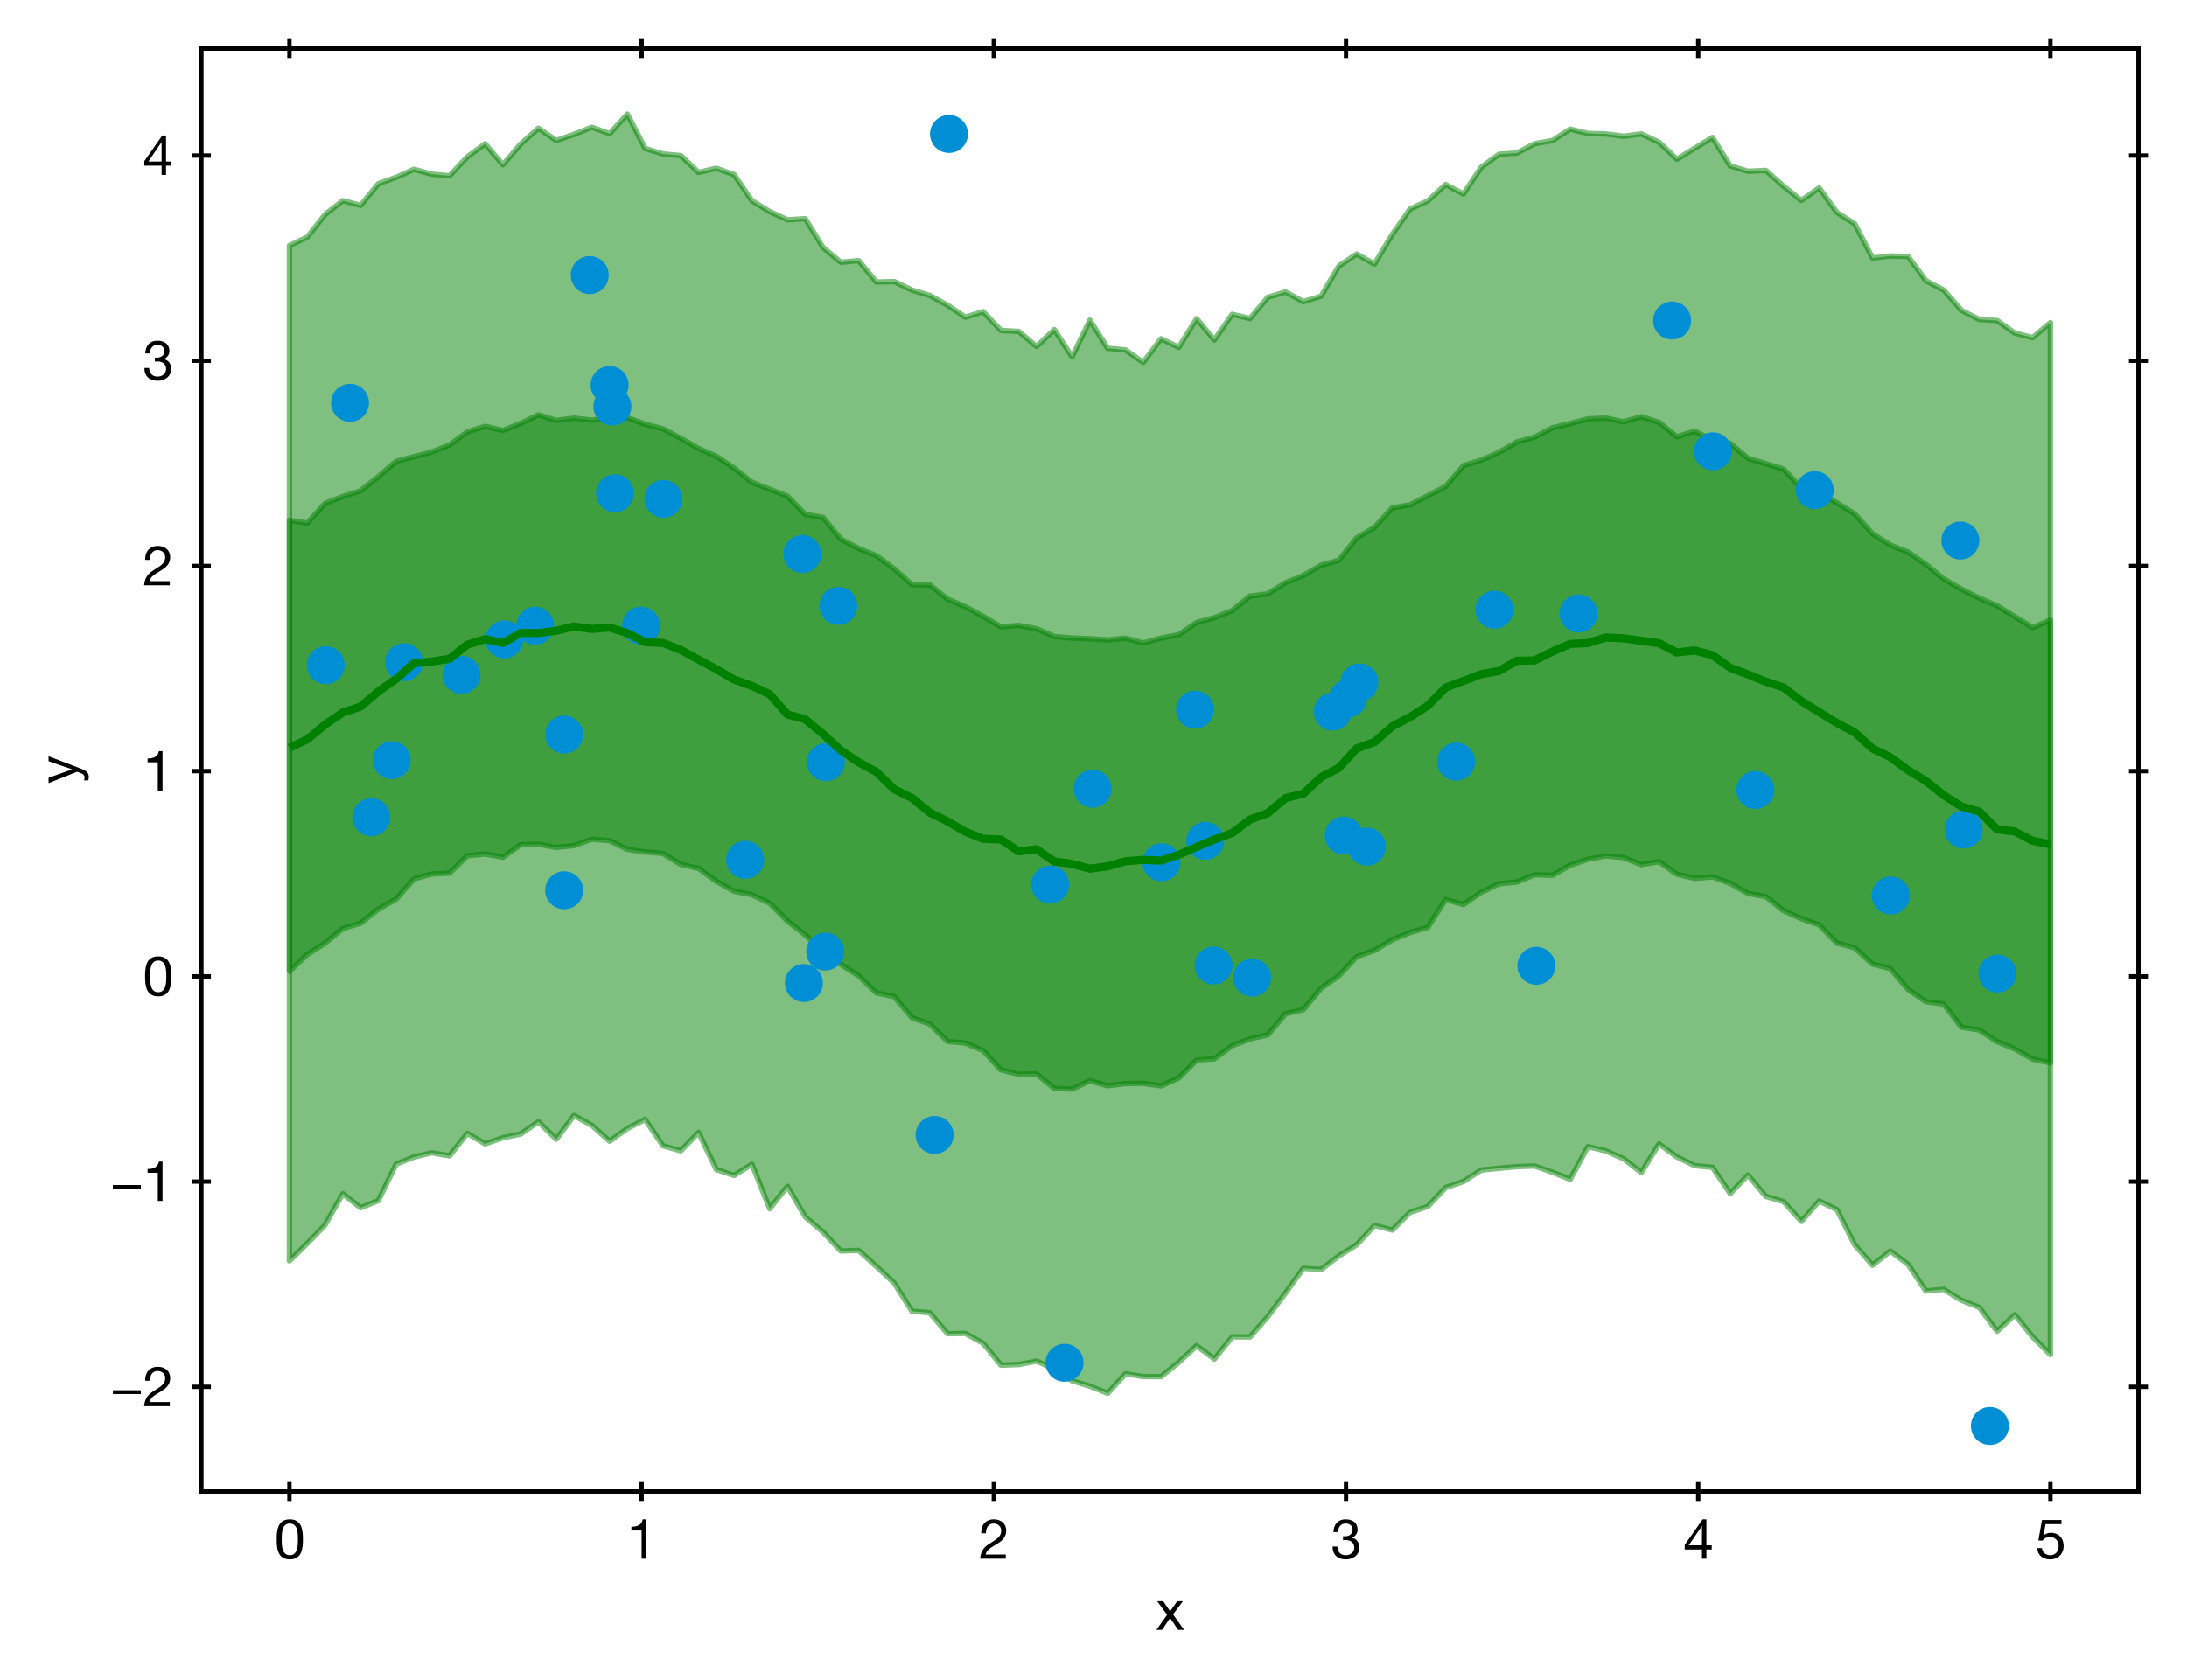 <?xml version="1.0" encoding="utf-8" standalone="no"?>
<!DOCTYPE svg PUBLIC "-//W3C//DTD SVG 1.1//EN"
  "http://www.w3.org/Graphics/SVG/1.1/DTD/svg11.dtd">
<svg height="309.753pt" version="1.1" viewBox="0 0 403.2 309.753" width="403.2pt" xmlns="http://www.w3.org/2000/svg" xmlns:xlink="http://www.w3.org/1999/xlink">
 <defs>
  <style type="text/css">*{stroke-linecap:butt;stroke-linejoin:round;}</style>
 </defs>
 <g id="figure_1">
  <g id="patch_1">
   <path d="M 0 309.753 
L 403.2 309.753 
L 403.2 0 
L 0 0 
z
" style="fill:#ffffff;"/>
  </g>
  <g id="axes_1">
   <g id="patch_2">
    <path d="M 37.13 275.062 
L 394.25 275.062 
L 394.25 8.95 
L 37.13 8.95 
z
" style="fill:#ffffff;"/>
   </g>
   <g id="PolyCollection_1">
    <defs>
     <path d="M 53.362 -213.805 
L 53.362 -130.641 
L 56.642 -133.735 
L 59.921 -135.827 
L 63.2 -138.523 
L 66.48 -139.52 
L 69.759 -142.112 
L 73.038 -143.969 
L 76.318 -147.677 
L 79.597 -148.573 
L 82.876 -148.735 
L 86.156 -151.947 
L 89.435 -152.267 
L 92.714 -151.671 
L 95.994 -153.991 
L 99.273 -154.072 
L 102.552 -153.473 
L 105.832 -153.817 
L 109.111 -154.993 
L 112.391 -154.725 
L 115.67 -153.122 
L 118.949 -152.649 
L 122.229 -152.363 
L 125.508 -150.352 
L 128.787 -149.618 
L 132.067 -147.24 
L 135.346 -145.396 
L 138.625 -144.762 
L 141.905 -143.199 
L 145.184 -139.911 
L 148.463 -137.344 
L 151.743 -134.431 
L 155.022 -131.905 
L 158.301 -129.802 
L 161.581 -126.637 
L 164.86 -125.968 
L 168.139 -122.075 
L 171.419 -120.893 
L 174.698 -117.702 
L 177.977 -117.387 
L 181.257 -116.021 
L 184.536 -112.454 
L 187.815 -111.634 
L 191.095 -111.719 
L 194.374 -109.031 
L 197.653 -108.912 
L 200.933 -110.462 
L 204.212 -109.517 
L 207.491 -109.934 
L 210.771 -109.96 
L 214.05 -109.495 
L 217.329 -110.965 
L 220.609 -114.266 
L 223.888 -114.489 
L 227.167 -116.912 
L 230.447 -118.167 
L 233.726 -118.894 
L 237.005 -122.803 
L 240.285 -123.574 
L 243.564 -127.485 
L 246.843 -129.818 
L 250.123 -133.346 
L 253.402 -134.482 
L 256.681 -136.458 
L 259.961 -137.787 
L 263.24 -138.764 
L 266.519 -143.879 
L 269.799 -142.949 
L 273.078 -145.209 
L 276.357 -146.766 
L 279.637 -147.097 
L 282.916 -148.436 
L 286.195 -148.327 
L 289.475 -150.207 
L 292.754 -151.297 
L 296.033 -151.908 
L 299.313 -151.605 
L 302.592 -150.301 
L 305.872 -150.851 
L 309.151 -148.555 
L 312.43 -147.764 
L 315.71 -148.053 
L 318.989 -146.869 
L 322.268 -145.003 
L 325.548 -144.423 
L 328.827 -141.825 
L 332.106 -140.337 
L 335.386 -139.208 
L 338.665 -135.845 
L 341.944 -134.966 
L 345.224 -131.957 
L 348.503 -131.144 
L 351.782 -127.274 
L 355.062 -125.033 
L 358.341 -124.592 
L 361.62 -120.327 
L 364.9 -119.811 
L 368.179 -117.664 
L 371.458 -116.312 
L 374.738 -114.433 
L 378.017 -113.751 
L 378.017 -195.397 
L 378.017 -195.397 
L 374.738 -194.021 
L 371.458 -196.022 
L 368.179 -198.045 
L 364.9 -199.437 
L 361.62 -201.096 
L 358.341 -202.992 
L 355.062 -205.664 
L 351.782 -207.93 
L 348.503 -209.23 
L 345.224 -211.301 
L 341.944 -214.988 
L 338.665 -217.004 
L 335.386 -218.909 
L 332.106 -219.734 
L 328.827 -223.232 
L 325.548 -224.255 
L 322.268 -225.225 
L 318.989 -227.999 
L 315.71 -228.587 
L 312.43 -230.236 
L 309.151 -229.201 
L 305.872 -231.875 
L 302.592 -232.908 
L 299.313 -231.977 
L 296.033 -232.655 
L 292.754 -232.512 
L 289.475 -231.646 
L 286.195 -230.859 
L 282.916 -229.132 
L 279.637 -228.252 
L 276.357 -226.329 
L 273.078 -224.902 
L 269.799 -223.884 
L 266.519 -220.034 
L 263.24 -218.343 
L 259.961 -216.651 
L 256.681 -216.089 
L 253.402 -212.48 
L 250.123 -210.544 
L 246.843 -206.419 
L 243.564 -205.508 
L 240.285 -203.618 
L 237.005 -202.285 
L 233.726 -200.234 
L 230.447 -199.809 
L 227.167 -197.149 
L 223.888 -195.837 
L 220.609 -194.949 
L 217.329 -192.705 
L 214.05 -192.07 
L 210.771 -191.18 
L 207.491 -192.065 
L 204.212 -191.742 
L 200.933 -191.954 
L 197.653 -192.091 
L 194.374 -192.378 
L 191.095 -193.802 
L 187.815 -194.411 
L 184.536 -194.155 
L 181.257 -196.079 
L 177.977 -197.872 
L 174.698 -199.253 
L 171.419 -201.89 
L 168.139 -201.911 
L 164.86 -204.842 
L 161.581 -207.253 
L 158.301 -208.604 
L 155.022 -210.321 
L 151.743 -214.319 
L 148.463 -214.888 
L 145.184 -218.228 
L 141.905 -219.53 
L 138.625 -220.815 
L 135.346 -223.436 
L 132.067 -225.595 
L 128.787 -227.047 
L 125.508 -228.918 
L 122.229 -230.682 
L 118.949 -231.51 
L 115.67 -232.739 
L 112.391 -232.724 
L 109.111 -232.275 
L 105.832 -232.649 
L 102.552 -232.231 
L 99.273 -233.241 
L 95.994 -231.689 
L 92.714 -230.373 
L 89.435 -231.135 
L 86.156 -230.106 
L 82.876 -227.685 
L 79.597 -226.392 
L 76.318 -225.534 
L 73.038 -224.662 
L 69.759 -221.869 
L 66.48 -219.23 
L 63.2 -218.19 
L 59.921 -216.902 
L 56.642 -213.268 
L 53.362 -213.805 
z
" id="m7e298ada55" style="stroke:#008000;stroke-opacity:0.5;"/>
    </defs>
    <g clip-path="url(#pafd73fe5ce)">
     <use style="fill:#008000;fill-opacity:0.5;stroke:#008000;stroke-opacity:0.5;" x="0" xlink:href="#m7e298ada55" y="309.753"/>
    </g>
   </g>
   <g id="PolyCollection_2">
    <defs>
     <path d="M 53.362 -264.461 
L 53.362 -77.235 
L 56.642 -80.438 
L 59.921 -83.845 
L 63.2 -89.624 
L 66.48 -87.021 
L 69.759 -88.345 
L 73.038 -95.096 
L 76.318 -96.379 
L 79.597 -97.168 
L 82.876 -96.609 
L 86.156 -100.747 
L 89.435 -98.806 
L 92.714 -99.93 
L 95.994 -100.63 
L 99.273 -102.885 
L 102.552 -99.669 
L 105.832 -104.04 
L 109.111 -102.232 
L 112.391 -99.308 
L 115.67 -101.645 
L 118.949 -103.315 
L 122.229 -98.447 
L 125.508 -97.537 
L 128.787 -100.9 
L 132.067 -94.075 
L 135.346 -92.993 
L 138.625 -95.056 
L 141.905 -86.871 
L 145.184 -90.963 
L 148.463 -85.333 
L 151.743 -82.542 
L 155.022 -79.049 
L 158.301 -79.159 
L 161.581 -76.194 
L 164.86 -73.136 
L 168.139 -67.931 
L 171.419 -67.656 
L 174.698 -63.792 
L 177.977 -63.85 
L 181.257 -62.02 
L 184.536 -58 
L 187.815 -58.107 
L 191.095 -58.755 
L 194.374 -57.259 
L 197.653 -55.121 
L 200.933 -54.123 
L 204.212 -52.819 
L 207.491 -56.402 
L 210.771 -55.895 
L 214.05 -55.874 
L 217.329 -58.525 
L 220.609 -61.579 
L 223.888 -59.133 
L 227.167 -63.211 
L 230.447 -63.195 
L 233.726 -66.93 
L 237.005 -71.296 
L 240.285 -75.852 
L 243.564 -75.636 
L 246.843 -78.146 
L 250.123 -80.193 
L 253.402 -83.76 
L 256.681 -82.912 
L 259.961 -86.172 
L 263.24 -87.268 
L 266.519 -90.742 
L 269.799 -91.876 
L 273.078 -93.978 
L 276.357 -94.308 
L 279.637 -94.608 
L 282.916 -94.729 
L 286.195 -93.588 
L 289.475 -92.272 
L 292.754 -98.294 
L 296.033 -97.517 
L 299.313 -96.078 
L 302.592 -93.531 
L 305.872 -98.795 
L 309.151 -96.414 
L 312.43 -94.79 
L 315.71 -94.488 
L 318.989 -89.643 
L 322.268 -93.062 
L 325.548 -89.12 
L 328.827 -88.155 
L 332.106 -84.509 
L 335.386 -88.266 
L 338.665 -86.668 
L 341.944 -80.193 
L 345.224 -76.422 
L 348.503 -79.036 
L 351.782 -76.584 
L 355.062 -71.666 
L 358.341 -71.975 
L 361.62 -69.953 
L 364.9 -68.647 
L 368.179 -64.249 
L 371.458 -67.283 
L 374.738 -63.221 
L 378.017 -59.925 
L 378.017 -250.262 
L 378.017 -250.262 
L 374.738 -247.492 
L 371.458 -248.327 
L 368.179 -250.65 
L 364.9 -250.841 
L 361.62 -252.509 
L 358.341 -256.259 
L 355.062 -257.981 
L 351.782 -262.46 
L 348.503 -262.539 
L 345.224 -262.164 
L 341.944 -268.485 
L 338.665 -270.573 
L 335.386 -275.114 
L 332.106 -272.792 
L 328.827 -275.417 
L 325.548 -278.331 
L 322.268 -278.179 
L 318.989 -279.168 
L 315.71 -284.411 
L 312.43 -282.409 
L 309.151 -280.387 
L 305.872 -283.53 
L 302.592 -285.065 
L 299.313 -284.631 
L 296.033 -285.054 
L 292.754 -285.145 
L 289.475 -285.94 
L 286.195 -283.838 
L 282.916 -283.25 
L 279.637 -281.529 
L 276.357 -281.317 
L 273.078 -278.905 
L 269.799 -273.985 
L 266.519 -275.719 
L 263.24 -272.719 
L 259.961 -271.21 
L 256.681 -266.522 
L 253.402 -261.056 
L 250.123 -262.901 
L 246.843 -260.696 
L 243.564 -255.135 
L 240.285 -254.123 
L 237.005 -255.916 
L 233.726 -254.914 
L 230.447 -251.002 
L 227.167 -251.793 
L 223.888 -247.051 
L 220.609 -250.986 
L 217.329 -245.696 
L 214.05 -247.286 
L 210.771 -242.912 
L 207.491 -245.223 
L 204.212 -245.531 
L 200.933 -250.702 
L 197.653 -243.947 
L 194.374 -248.961 
L 191.095 -245.861 
L 187.815 -248.629 
L 184.536 -248.813 
L 181.257 -252.28 
L 177.977 -251.257 
L 174.698 -253.472 
L 171.419 -255.261 
L 168.139 -256.252 
L 164.86 -257.823 
L 161.581 -257.732 
L 158.301 -261.686 
L 155.022 -261.382 
L 151.743 -264.106 
L 148.463 -269.43 
L 145.184 -269.22 
L 141.905 -270.739 
L 138.625 -272.737 
L 135.346 -277.551 
L 132.067 -278.725 
L 128.787 -277.966 
L 125.508 -281.073 
L 122.229 -281.361 
L 118.949 -282.38 
L 115.67 -288.707 
L 112.391 -285.1 
L 109.111 -286.295 
L 105.832 -284.972 
L 102.552 -283.854 
L 99.273 -286.107 
L 95.994 -283.205 
L 92.714 -279.374 
L 89.435 -283.237 
L 86.156 -280.831 
L 82.876 -277.34 
L 79.597 -277.639 
L 76.318 -278.543 
L 73.038 -277.065 
L 69.759 -275.879 
L 66.48 -271.883 
L 63.2 -272.752 
L 59.921 -270.194 
L 56.642 -266.017 
L 53.362 -264.461 
z
" id="m1bd5c1d748" style="stroke:#008000;stroke-opacity:0.5;"/>
    </defs>
    <g clip-path="url(#pafd73fe5ce)">
     <use style="fill:#008000;fill-opacity:0.5;stroke:#008000;stroke-opacity:0.5;" x="0" xlink:href="#m1bd5c1d748" y="309.753"/>
    </g>
   </g>
   <g id="PathCollection_1">
    <defs>
     <path d="M 0 3 
C 0.796 3 1.559 2.684 2.121 2.121 
C 2.684 1.559 3 0.796 3 0 
C 3 -0.796 2.684 -1.559 2.121 -2.121 
C 1.559 -2.684 0.796 -3 0 -3 
C -0.796 -3 -1.559 -2.684 -2.121 -2.121 
C -2.684 -1.559 -3 -0.796 -3 0 
C -3 0.796 -2.684 1.559 -2.121 2.121 
C -1.559 2.684 -0.796 3 0 3 
z
" id="m4f2b97f7f2" style="stroke:#008fd5;"/>
    </defs>
    <g clip-path="url(#pafd73fe5ce)">
     <use style="fill:#008fd5;stroke:#008fd5;" x="174.959" xlink:href="#m4f2b97f7f2" y="24.7"/>
     <use style="fill:#008fd5;stroke:#008fd5;" x="362.016" xlink:href="#m4f2b97f7f2" y="152.978"/>
     <use style="fill:#008fd5;stroke:#008fd5;" x="291.008" xlink:href="#m4f2b97f7f2" y="113.133"/>
     <use style="fill:#008fd5;stroke:#008fd5;" x="247.72" xlink:href="#m4f2b97f7f2" y="154.087"/>
     <use style="fill:#008fd5;stroke:#008fd5;" x="104.015" xlink:href="#m4f2b97f7f2" y="164.175"/>
     <use style="fill:#008fd5;stroke:#008fd5;" x="104.007" xlink:href="#m4f2b97f7f2" y="135.462"/>
     <use style="fill:#008fd5;stroke:#008fd5;" x="72.22" xlink:href="#m4f2b97f7f2" y="140.183"/>
     <use style="fill:#008fd5;stroke:#008fd5;" x="334.57" xlink:href="#m4f2b97f7f2" y="90.393"/>
     <use style="fill:#008fd5;stroke:#008fd5;" x="248.517" xlink:href="#m4f2b97f7f2" y="128.811"/>
     <use style="fill:#008fd5;stroke:#008fd5;" x="283.241" xlink:href="#m4f2b97f7f2" y="178.105"/>
     <use style="fill:#008fd5;stroke:#008fd5;" x="60.045" xlink:href="#m4f2b97f7f2" y="122.663"/>
     <use style="fill:#008fd5;stroke:#008fd5;" x="368.248" xlink:href="#m4f2b97f7f2" y="179.553"/>
     <use style="fill:#008fd5;stroke:#008fd5;" x="323.619" xlink:href="#m4f2b97f7f2" y="145.695"/>
     <use style="fill:#008fd5;stroke:#008fd5;" x="122.299" xlink:href="#m4f2b97f7f2" y="92.008"/>
     <use style="fill:#008fd5;stroke:#008fd5;" x="112.393" xlink:href="#m4f2b97f7f2" y="71.009"/>
     <use style="fill:#008fd5;stroke:#008fd5;" x="112.906" xlink:href="#m4f2b97f7f2" y="74.972"/>
     <use style="fill:#008fd5;stroke:#008fd5;" x="152.136" xlink:href="#m4f2b97f7f2" y="175.486"/>
     <use style="fill:#008fd5;stroke:#008fd5;" x="223.727" xlink:href="#m4f2b97f7f2" y="178.061"/>
     <use style="fill:#008fd5;stroke:#008fd5;" x="193.595" xlink:href="#m4f2b97f7f2" y="163.13"/>
     <use style="fill:#008fd5;stroke:#008fd5;" x="147.911" xlink:href="#m4f2b97f7f2" y="102.17"/>
     <use style="fill:#008fd5;stroke:#008fd5;" x="252.003" xlink:href="#m4f2b97f7f2" y="156.13"/>
     <use style="fill:#008fd5;stroke:#008fd5;" x="98.65" xlink:href="#m4f2b97f7f2" y="115.385"/>
     <use style="fill:#008fd5;stroke:#008fd5;" x="148.209" xlink:href="#m4f2b97f7f2" y="181.283"/>
     <use style="fill:#008fd5;stroke:#008fd5;" x="172.303" xlink:href="#m4f2b97f7f2" y="209.293"/>
     <use style="fill:#008fd5;stroke:#008fd5;" x="201.428" xlink:href="#m4f2b97f7f2" y="145.455"/>
     <use style="fill:#008fd5;stroke:#008fd5;" x="308.273" xlink:href="#m4f2b97f7f2" y="59.111"/>
     <use style="fill:#008fd5;stroke:#008fd5;" x="118.187" xlink:href="#m4f2b97f7f2" y="115.383"/>
     <use style="fill:#008fd5;stroke:#008fd5;" x="220.311" xlink:href="#m4f2b97f7f2" y="130.875"/>
     <use style="fill:#008fd5;stroke:#008fd5;" x="245.692" xlink:href="#m4f2b97f7f2" y="131.23"/>
     <use style="fill:#008fd5;stroke:#008fd5;" x="68.443" xlink:href="#m4f2b97f7f2" y="150.705"/>
     <use style="fill:#008fd5;stroke:#008fd5;" x="250.605" xlink:href="#m4f2b97f7f2" y="125.848"/>
     <use style="fill:#008fd5;stroke:#008fd5;" x="108.724" xlink:href="#m4f2b97f7f2" y="50.73"/>
     <use style="fill:#008fd5;stroke:#008fd5;" x="74.482" xlink:href="#m4f2b97f7f2" y="122.12"/>
     <use style="fill:#008fd5;stroke:#008fd5;" x="361.422" xlink:href="#m4f2b97f7f2" y="99.684"/>
     <use style="fill:#008fd5;stroke:#008fd5;" x="366.859" xlink:href="#m4f2b97f7f2" y="262.966"/>
     <use style="fill:#008fd5;stroke:#008fd5;" x="315.812" xlink:href="#m4f2b97f7f2" y="83.221"/>
     <use style="fill:#008fd5;stroke:#008fd5;" x="152.257" xlink:href="#m4f2b97f7f2" y="140.564"/>
     <use style="fill:#008fd5;stroke:#008fd5;" x="85.072" xlink:href="#m4f2b97f7f2" y="124.456"/>
     <use style="fill:#008fd5;stroke:#008fd5;" x="275.502" xlink:href="#m4f2b97f7f2" y="112.444"/>
     <use style="fill:#008fd5;stroke:#008fd5;" x="196.26" xlink:href="#m4f2b97f7f2" y="251.311"/>
     <use style="fill:#008fd5;stroke:#008fd5;" x="92.983" xlink:href="#m4f2b97f7f2" y="117.916"/>
     <use style="fill:#008fd5;stroke:#008fd5;" x="214.124" xlink:href="#m4f2b97f7f2" y="159.017"/>
     <use style="fill:#008fd5;stroke:#008fd5;" x="64.527" xlink:href="#m4f2b97f7f2" y="74.28"/>
     <use style="fill:#008fd5;stroke:#008fd5;" x="348.577" xlink:href="#m4f2b97f7f2" y="165.146"/>
     <use style="fill:#008fd5;stroke:#008fd5;" x="137.377" xlink:href="#m4f2b97f7f2" y="158.56"/>
     <use style="fill:#008fd5;stroke:#008fd5;" x="268.453" xlink:href="#m4f2b97f7f2" y="140.461"/>
     <use style="fill:#008fd5;stroke:#008fd5;" x="154.561" xlink:href="#m4f2b97f7f2" y="111.737"/>
     <use style="fill:#008fd5;stroke:#008fd5;" x="222.205" xlink:href="#m4f2b97f7f2" y="155.067"/>
     <use style="fill:#008fd5;stroke:#008fd5;" x="230.854" xlink:href="#m4f2b97f7f2" y="180.298"/>
     <use style="fill:#008fd5;stroke:#008fd5;" x="113.376" xlink:href="#m4f2b97f7f2" y="90.972"/>
    </g>
   </g>
   <g id="matplotlib.axis_1">
    <g id="xtick_1">
     <g id="line2d_1">
      <defs>
       <path d="M 0 1.75 
L 0 -1.75 
" id="m67970e47ea" style="stroke:#000000;stroke-width:0.8;"/>
      </defs>
      <g>
       <use style="stroke:#000000;stroke-width:0.8;" x="53.362" xlink:href="#m67970e47ea" y="275.062"/>
      </g>
     </g>
     <g id="line2d_2">
      <g>
       <use style="stroke:#000000;stroke-width:0.8;" x="53.362" xlink:href="#m67970e47ea" y="8.95"/>
      </g>
     </g>
     <g id="text_1">
      <!-- 0 -->
      <g transform="translate(50.583 287.453)scale(0.1 -0.1)">
       <defs>
        <path d="M 269 2227 
C 269 1229 358 -77 1779 -77 
C 3200 -77 3290 1229 3290 2227 
C 3290 3232 3200 4538 1779 4538 
C 358 4538 269 3232 269 2227 
z
M 845 2234 
C 845 2906 851 4058 1779 4058 
C 2707 4058 2714 2906 2714 2234 
C 2714 1555 2707 403 1779 403 
C 851 403 845 1555 845 2234 
z
" id="HelveticaNeue-Roman-30" transform="scale(0.016)"/>
       </defs>
       <use xlink:href="#HelveticaNeue-Roman-30"/>
      </g>
     </g>
    </g>
    <g id="xtick_2">
     <g id="line2d_3">
      <g>
       <use style="stroke:#000000;stroke-width:0.8;" x="118.293" xlink:href="#m67970e47ea" y="275.062"/>
      </g>
     </g>
     <g id="line2d_4">
      <g>
       <use style="stroke:#000000;stroke-width:0.8;" x="118.293" xlink:href="#m67970e47ea" y="8.95"/>
      </g>
     </g>
     <g id="text_2">
      <!-- 1 -->
      <g transform="translate(115.514 287.453)scale(0.1 -0.1)">
       <defs>
        <path d="M 2278 4538 
L 1862 4538 
C 1741 3853 1178 3686 557 3686 
L 557 3251 
L 1734 3251 
L 1734 0 
L 2278 0 
L 2278 4538 
z
" id="HelveticaNeue-Roman-31" transform="scale(0.016)"/>
       </defs>
       <use xlink:href="#HelveticaNeue-Roman-31"/>
      </g>
     </g>
    </g>
    <g id="xtick_3">
     <g id="line2d_5">
      <g>
       <use style="stroke:#000000;stroke-width:0.8;" x="183.224" xlink:href="#m67970e47ea" y="275.062"/>
      </g>
     </g>
     <g id="line2d_6">
      <g>
       <use style="stroke:#000000;stroke-width:0.8;" x="183.224" xlink:href="#m67970e47ea" y="8.95"/>
      </g>
     </g>
     <g id="text_3">
      <!-- 2 -->
      <g transform="translate(180.445 287.453)scale(0.1 -0.1)">
       <defs>
        <path d="M 826 2931 
C 806 3475 1075 4058 1709 4058 
C 2189 4058 2586 3731 2586 3238 
C 2586 2611 2195 2330 1427 1856 
C 787 1459 243 1075 154 0 
L 3117 0 
L 3117 480 
L 787 480 
C 896 1043 1491 1331 2061 1677 
C 2624 2029 3162 2432 3162 3232 
C 3162 4077 2534 4538 1741 4538 
C 781 4538 237 3853 282 2931 
L 826 2931 
z
" id="HelveticaNeue-Roman-32" transform="scale(0.016)"/>
       </defs>
       <use xlink:href="#HelveticaNeue-Roman-32"/>
      </g>
     </g>
    </g>
    <g id="xtick_4">
     <g id="line2d_7">
      <g>
       <use style="stroke:#000000;stroke-width:0.8;" x="248.155" xlink:href="#m67970e47ea" y="275.062"/>
      </g>
     </g>
     <g id="line2d_8">
      <g>
       <use style="stroke:#000000;stroke-width:0.8;" x="248.155" xlink:href="#m67970e47ea" y="8.95"/>
      </g>
     </g>
     <g id="text_4">
      <!-- 3 -->
      <g transform="translate(245.375 287.453)scale(0.1 -0.1)">
       <defs>
        <path d="M 1395 2131 
C 1498 2144 1613 2150 1722 2150 
C 2259 2150 2688 1850 2688 1280 
C 2688 730 2234 403 1702 403 
C 1082 403 755 813 736 1402 
L 192 1402 
C 173 467 781 -77 1702 -77 
C 2554 -77 3264 397 3264 1306 
C 3264 1850 2995 2285 2445 2406 
L 2445 2419 
C 2790 2579 3072 2925 3072 3322 
C 3072 4160 2477 4538 1690 4538 
C 781 4538 320 3936 288 3072 
L 832 3072 
C 838 3603 1094 4058 1690 4058 
C 2150 4058 2496 3802 2496 3328 
C 2496 2835 2093 2586 1632 2586 
C 1555 2586 1478 2586 1395 2592 
L 1395 2131 
z
" id="HelveticaNeue-Roman-33" transform="scale(0.016)"/>
       </defs>
       <use xlink:href="#HelveticaNeue-Roman-33"/>
      </g>
     </g>
    </g>
    <g id="xtick_5">
     <g id="line2d_9">
      <g>
       <use style="stroke:#000000;stroke-width:0.8;" x="313.086" xlink:href="#m67970e47ea" y="275.062"/>
      </g>
     </g>
     <g id="line2d_10">
      <g>
       <use style="stroke:#000000;stroke-width:0.8;" x="313.086" xlink:href="#m67970e47ea" y="8.95"/>
      </g>
     </g>
     <g id="text_5">
      <!-- 4 -->
      <g transform="translate(310.306 287.453)scale(0.1 -0.1)">
       <defs>
        <path d="M 2682 4538 
L 2246 4538 
L 179 1587 
L 179 1062 
L 2170 1062 
L 2170 0 
L 2682 0 
L 2682 1062 
L 3296 1062 
L 3296 1542 
L 2682 1542 
L 2682 4538 
z
M 646 1542 
L 2157 3763 
L 2170 3763 
L 2170 1542 
L 646 1542 
z
" id="HelveticaNeue-Roman-34" transform="scale(0.016)"/>
       </defs>
       <use xlink:href="#HelveticaNeue-Roman-34"/>
      </g>
     </g>
    </g>
    <g id="xtick_6">
     <g id="line2d_11">
      <g>
       <use style="stroke:#000000;stroke-width:0.8;" x="378.017" xlink:href="#m67970e47ea" y="275.062"/>
      </g>
     </g>
     <g id="line2d_12">
      <g>
       <use style="stroke:#000000;stroke-width:0.8;" x="378.017" xlink:href="#m67970e47ea" y="8.95"/>
      </g>
     </g>
     <g id="text_6">
      <!-- 5 -->
      <g transform="translate(375.237 287.453)scale(0.1 -0.1)">
       <defs>
        <path d="M 3008 4461 
L 768 4461 
L 346 2106 
L 813 2080 
C 1024 2336 1312 2509 1658 2509 
C 2266 2509 2682 2080 2682 1478 
C 2682 755 2240 403 1722 403 
C 1178 403 800 755 768 1222 
L 224 1222 
C 243 403 883 -77 1670 -77 
C 2726 -77 3258 666 3258 1434 
C 3258 2470 2598 2989 1792 2989 
C 1485 2989 1146 2886 947 2662 
L 934 2675 
L 1178 3981 
L 3008 3981 
L 3008 4461 
z
" id="HelveticaNeue-Roman-35" transform="scale(0.016)"/>
       </defs>
       <use xlink:href="#HelveticaNeue-Roman-35"/>
      </g>
     </g>
    </g>
    <g id="text_7">
     <!-- x -->
     <g transform="translate(213.1 300.573)scale(0.1 -0.1)">
      <defs>
       <path d="M 58 0 
L 717 0 
L 1638 1370 
L 2560 0 
L 3258 0 
L 1978 1786 
L 3117 3309 
L 2464 3309 
L 1638 2150 
L 845 3309 
L 147 3309 
L 1299 1741 
L 58 0 
z
" id="HelveticaNeue-Roman-78" transform="scale(0.016)"/>
      </defs>
      <use xlink:href="#HelveticaNeue-Roman-78"/>
     </g>
    </g>
   </g>
   <g id="matplotlib.axis_2">
    <g id="ytick_1">
     <g id="line2d_13">
      <defs>
       <path d="M 1.75 0 
L -1.75 -0 
" id="m77fb9d5bd5" style="stroke:#000000;stroke-width:0.8;"/>
      </defs>
      <g>
       <use style="stroke:#000000;stroke-width:0.8;" x="37.13" xlink:href="#m77fb9d5bd5" y="255.747"/>
      </g>
     </g>
     <g id="line2d_14">
      <g>
       <use style="stroke:#000000;stroke-width:0.8;" x="394.25" xlink:href="#m77fb9d5bd5" y="255.747"/>
      </g>
     </g>
     <g id="text_8">
      <!-- −2 -->
      <g transform="translate(20.32 259.317)scale(0.1 -0.1)">
       <defs>
        <path d="M 307 1402 
L 3533 1402 
L 3533 1837 
L 307 1837 
L 307 1402 
z
" id="HelveticaNeue-Roman-2212" transform="scale(0.016)"/>
       </defs>
       <use xlink:href="#HelveticaNeue-Roman-2212"/>
       <use x="60" xlink:href="#HelveticaNeue-Roman-32"/>
      </g>
     </g>
    </g>
    <g id="ytick_2">
     <g id="line2d_15">
      <g>
       <use style="stroke:#000000;stroke-width:0.8;" x="37.13" xlink:href="#m77fb9d5bd5" y="217.902"/>
      </g>
     </g>
     <g id="line2d_16">
      <g>
       <use style="stroke:#000000;stroke-width:0.8;" x="394.25" xlink:href="#m77fb9d5bd5" y="217.902"/>
      </g>
     </g>
     <g id="text_9">
      <!-- −1 -->
      <g transform="translate(20.32 221.473)scale(0.1 -0.1)">
       <use xlink:href="#HelveticaNeue-Roman-2212"/>
       <use x="60" xlink:href="#HelveticaNeue-Roman-31"/>
      </g>
     </g>
    </g>
    <g id="ytick_3">
     <g id="line2d_17">
      <g>
       <use style="stroke:#000000;stroke-width:0.8;" x="37.13" xlink:href="#m77fb9d5bd5" y="180.058"/>
      </g>
     </g>
     <g id="line2d_18">
      <g>
       <use style="stroke:#000000;stroke-width:0.8;" x="394.25" xlink:href="#m77fb9d5bd5" y="180.058"/>
      </g>
     </g>
     <g id="text_10">
      <!-- 0 -->
      <g transform="translate(26.32 183.628)scale(0.1 -0.1)">
       <use xlink:href="#HelveticaNeue-Roman-30"/>
      </g>
     </g>
    </g>
    <g id="ytick_4">
     <g id="line2d_19">
      <g>
       <use style="stroke:#000000;stroke-width:0.8;" x="37.13" xlink:href="#m77fb9d5bd5" y="142.213"/>
      </g>
     </g>
     <g id="line2d_20">
      <g>
       <use style="stroke:#000000;stroke-width:0.8;" x="394.25" xlink:href="#m77fb9d5bd5" y="142.213"/>
      </g>
     </g>
     <g id="text_11">
      <!-- 1 -->
      <g transform="translate(26.32 145.783)scale(0.1 -0.1)">
       <use xlink:href="#HelveticaNeue-Roman-31"/>
      </g>
     </g>
    </g>
    <g id="ytick_5">
     <g id="line2d_21">
      <g>
       <use style="stroke:#000000;stroke-width:0.8;" x="37.13" xlink:href="#m77fb9d5bd5" y="104.368"/>
      </g>
     </g>
     <g id="line2d_22">
      <g>
       <use style="stroke:#000000;stroke-width:0.8;" x="394.25" xlink:href="#m77fb9d5bd5" y="104.368"/>
      </g>
     </g>
     <g id="text_12">
      <!-- 2 -->
      <g transform="translate(26.32 107.939)scale(0.1 -0.1)">
       <use xlink:href="#HelveticaNeue-Roman-32"/>
      </g>
     </g>
    </g>
    <g id="ytick_6">
     <g id="line2d_23">
      <g>
       <use style="stroke:#000000;stroke-width:0.8;" x="37.13" xlink:href="#m77fb9d5bd5" y="66.524"/>
      </g>
     </g>
     <g id="line2d_24">
      <g>
       <use style="stroke:#000000;stroke-width:0.8;" x="394.25" xlink:href="#m77fb9d5bd5" y="66.524"/>
      </g>
     </g>
     <g id="text_13">
      <!-- 3 -->
      <g transform="translate(26.32 70.094)scale(0.1 -0.1)">
       <use xlink:href="#HelveticaNeue-Roman-33"/>
      </g>
     </g>
    </g>
    <g id="ytick_7">
     <g id="line2d_25">
      <g>
       <use style="stroke:#000000;stroke-width:0.8;" x="37.13" xlink:href="#m77fb9d5bd5" y="28.679"/>
      </g>
     </g>
     <g id="line2d_26">
      <g>
       <use style="stroke:#000000;stroke-width:0.8;" x="394.25" xlink:href="#m77fb9d5bd5" y="28.679"/>
      </g>
     </g>
     <g id="text_14">
      <!-- 4 -->
      <g transform="translate(26.32 32.249)scale(0.1 -0.1)">
       <use xlink:href="#HelveticaNeue-Roman-34"/>
      </g>
     </g>
    </g>
    <g id="text_15">
     <!-- y -->
     <g transform="translate(14.25 144.506)rotate(-90)scale(0.1 -0.1)">
      <defs>
       <path d="M 3149 3309 
L 2573 3309 
L 1645 602 
L 1632 602 
L 666 3309 
L 51 3309 
L 1363 19 
L 1139 -544 
C 1037 -736 915 -845 691 -845 
C 582 -845 474 -800 371 -768 
L 371 -1267 
C 493 -1312 621 -1325 749 -1325 
C 1235 -1325 1459 -1088 1709 -442 
L 3149 3309 
z
" id="HelveticaNeue-Roman-79" transform="scale(0.016)"/>
      </defs>
      <use xlink:href="#HelveticaNeue-Roman-79"/>
     </g>
    </g>
   </g>
   <g id="line2d_27">
    <path clip-path="url(#pafd73fe5ce)" d="M 53.362 137.902 
L 56.642 136.366 
L 59.921 133.626 
L 63.2 131.403 
L 66.48 130.312 
L 69.759 127.508 
L 73.038 125.202 
L 76.318 122.312 
L 79.597 122.004 
L 82.876 121.496 
L 86.156 118.877 
L 89.435 117.863 
L 92.714 118.561 
L 95.994 116.723 
L 99.273 116.743 
L 102.552 116.307 
L 105.832 115.526 
L 109.111 115.982 
L 112.391 115.708 
L 115.67 116.76 
L 118.949 118.413 
L 122.229 118.57 
L 125.508 119.839 
L 128.787 121.648 
L 132.067 123.401 
L 135.346 125.315 
L 138.625 126.482 
L 141.905 128.016 
L 145.184 131.753 
L 148.463 132.648 
L 151.743 135.373 
L 155.022 138.376 
L 158.301 140.584 
L 161.581 142.364 
L 164.86 145.556 
L 168.139 147.176 
L 171.419 149.862 
L 174.698 151.484 
L 177.977 153.394 
L 181.257 154.695 
L 184.536 154.823 
L 187.815 157.008 
L 191.095 156.619 
L 194.374 158.883 
L 197.653 159.313 
L 200.933 160.196 
L 204.212 159.762 
L 207.491 158.819 
L 210.771 158.569 
L 214.05 158.712 
L 217.329 157.628 
L 220.609 156.189 
L 223.888 154.819 
L 227.167 153.623 
L 230.447 151.153 
L 233.726 149.959 
L 237.005 147.183 
L 240.285 146.368 
L 243.564 143.325 
L 246.843 141.604 
L 250.123 138.016 
L 253.402 136.85 
L 256.681 133.966 
L 259.961 132.225 
L 263.24 130.141 
L 266.519 126.79 
L 269.799 125.572 
L 273.078 124.321 
L 276.357 123.74 
L 279.637 121.85 
L 282.916 121.786 
L 286.195 120.159 
L 289.475 118.747 
L 292.754 118.59 
L 296.033 117.562 
L 299.313 117.713 
L 302.592 118.176 
L 305.872 118.606 
L 309.151 120.328 
L 312.43 119.951 
L 315.71 120.809 
L 318.989 123.145 
L 322.268 124.366 
L 325.548 125.7 
L 328.827 126.779 
L 332.106 129.293 
L 335.386 131.321 
L 338.665 133.327 
L 341.944 135.078 
L 345.224 138.049 
L 348.503 139.636 
L 351.782 142.046 
L 355.062 144.03 
L 358.341 146.641 
L 361.62 148.75 
L 364.9 149.667 
L 368.179 152.951 
L 371.458 153.342 
L 374.738 155.06 
L 378.017 155.715 
" style="fill:none;stroke:#008000;stroke-width:1.5;"/>
   </g>
   <g id="patch_3">
    <path d="M 37.13 275.062 
L 37.13 8.95 
" style="fill:none;stroke:#000000;stroke-linecap:square;stroke-linejoin:miter;stroke-width:0.8;"/>
   </g>
   <g id="patch_4">
    <path d="M 394.25 275.062 
L 394.25 8.95 
" style="fill:none;stroke:#000000;stroke-linecap:square;stroke-linejoin:miter;stroke-width:0.8;"/>
   </g>
   <g id="patch_5">
    <path d="M 37.13 275.062 
L 394.25 275.062 
" style="fill:none;stroke:#000000;stroke-linecap:square;stroke-linejoin:miter;stroke-width:0.8;"/>
   </g>
   <g id="patch_6">
    <path d="M 37.13 8.95 
L 394.25 8.95 
" style="fill:none;stroke:#000000;stroke-linecap:square;stroke-linejoin:miter;stroke-width:0.8;"/>
   </g>
  </g>
 </g>
 <defs>
  <clipPath id="pafd73fe5ce">
   <rect height="266.112" width="357.12" x="37.13" y="8.95"/>
  </clipPath>
 </defs>
</svg>
